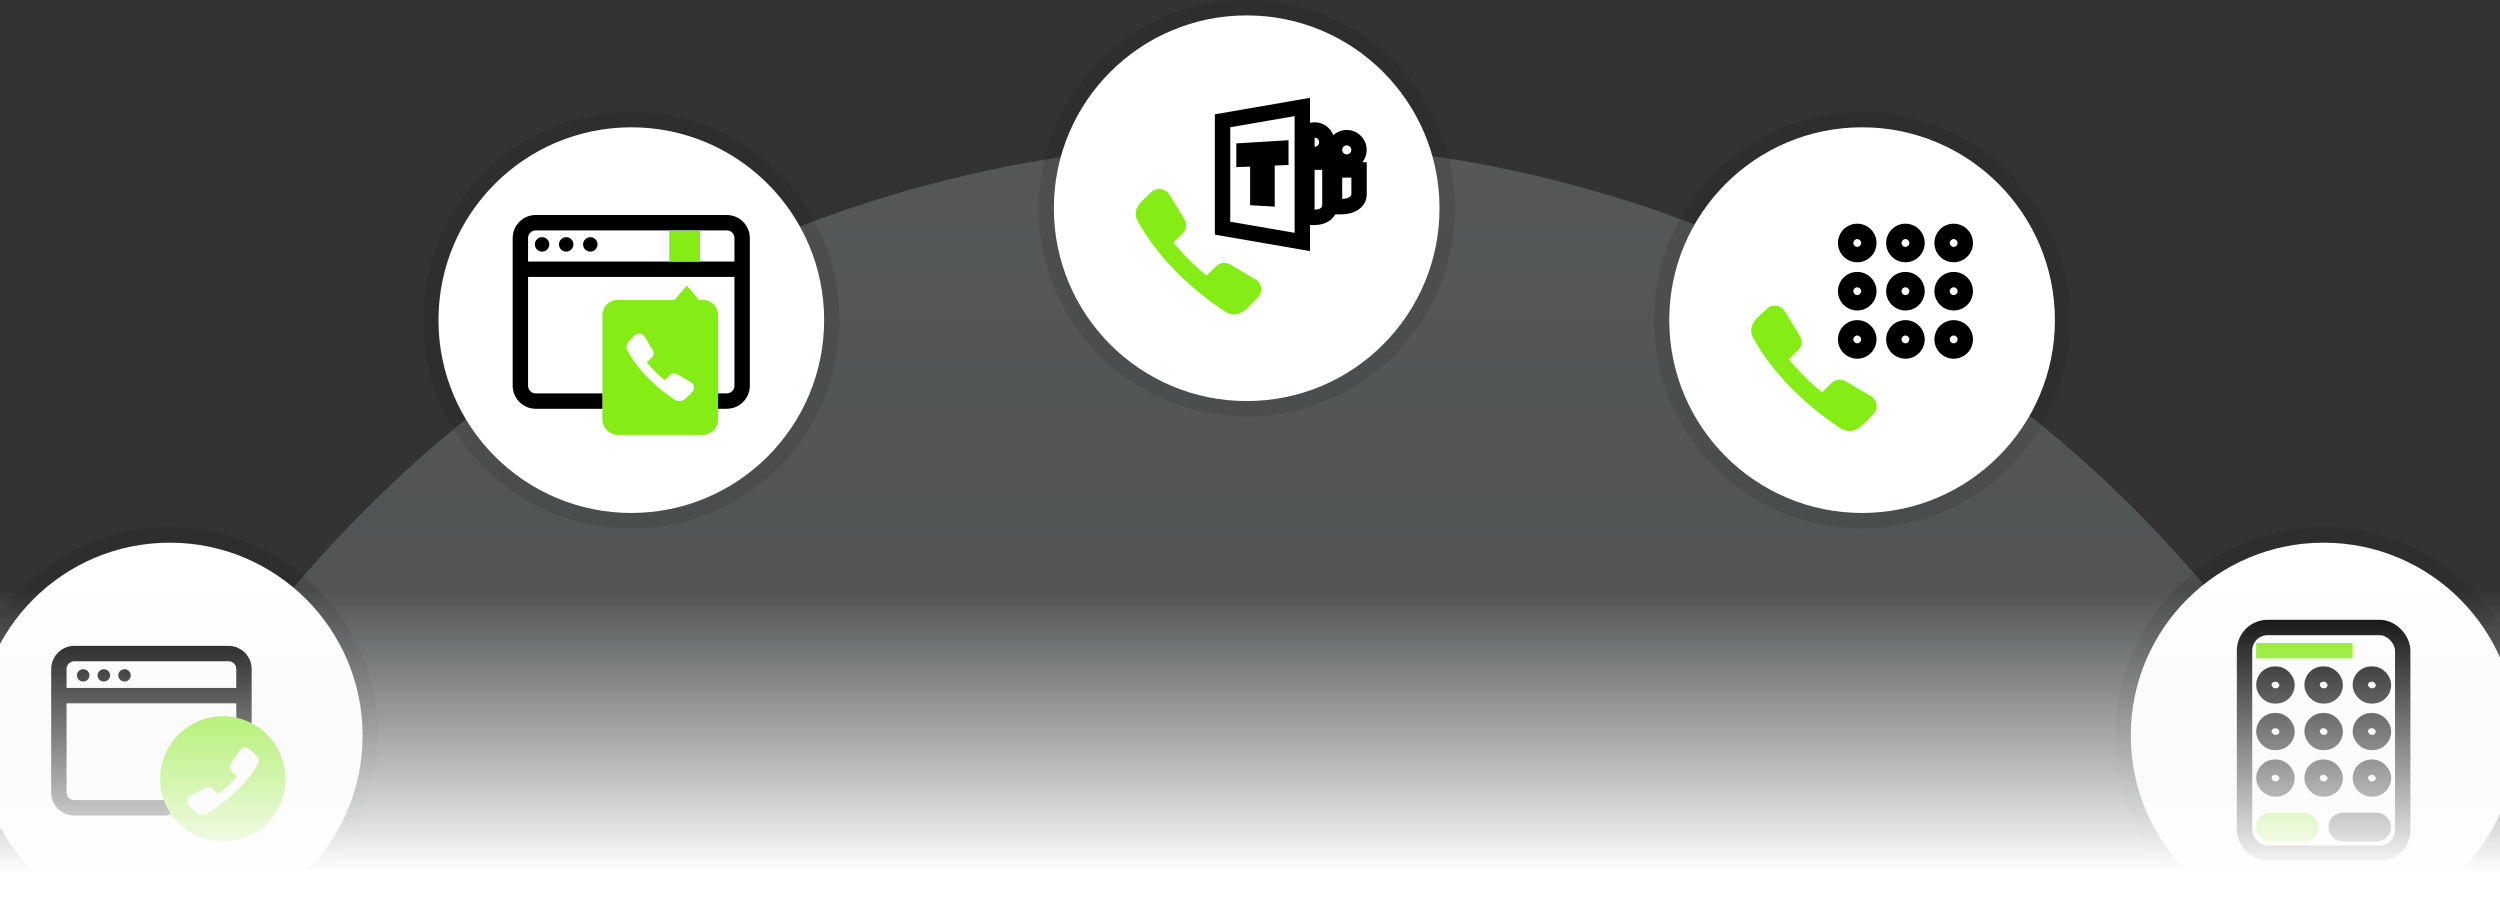 <svg width="325" height="117" viewBox="0 0 325 117" fill="none" xmlns="http://www.w3.org/2000/svg">
<rect x="0" y="0" width="325" height="117" fill="#333333" stroke="none"/>
<circle opacity="0.33" cx="162.5" cy="181.047" r="162.5" fill="url(#paint0_linear)"/>
<circle cx="22.07" cy="95.617" r="25.07" fill="white"/>
<circle cx="22.07" cy="95.617" r="26.07" stroke="black" stroke-opacity="0.1" stroke-width="2"/>
<path d="M7.653 90.434V86.965C7.653 85.86 8.548 84.965 9.653 84.965H29.716C30.821 84.965 31.716 85.86 31.716 86.965V90.434M7.653 90.434H31.716M7.653 90.434L7.652 103.018C7.652 104.122 8.548 105.018 9.652 105.018H21.536M31.716 90.434L31.716 94.992" stroke="black" stroke-width="2" stroke-miterlimit="10" stroke-linecap="round" stroke-linejoin="round"/>
<path d="M10.813 88.6C11.262 88.6 11.625 88.242 11.625 87.8C11.625 87.694 11.603 87.59 11.562 87.492C11.52 87.394 11.46 87.306 11.385 87.232C11.309 87.157 11.22 87.099 11.122 87.059C11.024 87.019 10.919 86.999 10.813 87C10.364 87 10 87.358 10 87.8C10 88.242 10.364 88.6 10.813 88.6ZM13.5 88.6C13.948 88.6 14.312 88.242 14.312 87.8C14.312 87.694 14.29 87.59 14.249 87.492C14.207 87.394 14.147 87.306 14.072 87.232C13.996 87.157 13.907 87.099 13.809 87.059C13.711 87.019 13.606 86.999 13.5 87C13.051 87 12.687 87.358 12.687 87.8C12.687 88.242 13.051 88.6 13.5 88.6ZM16.187 88.6C16.636 88.6 17 88.242 17 87.8C16.999 87.694 16.977 87.59 16.936 87.492C16.895 87.394 16.835 87.306 16.759 87.232C16.684 87.157 16.595 87.099 16.496 87.059C16.398 87.019 16.293 86.999 16.187 87C15.738 87 15.375 87.358 15.375 87.8C15.375 88.242 15.738 88.6 16.187 88.6Z" fill="black"/>
<path fill-rule="evenodd" clip-rule="evenodd" d="M28.968 109.407C33.468 109.407 37.116 105.759 37.116 101.259C37.116 96.759 33.468 93.111 28.968 93.111C24.468 93.111 20.82 96.759 20.82 101.259C20.82 105.759 24.468 109.407 28.968 109.407ZM32.496 97.422C32.094 97.05 31.419 97.127 31.126 97.579L30.012 99.296C29.805 99.614 29.859 100.022 30.143 100.285L30.827 100.916C30.471 101.328 30.063 101.754 29.598 102.185C29.176 102.574 28.761 102.917 28.362 103.217L27.666 102.574C27.382 102.312 26.941 102.262 26.596 102.453L24.738 103.483C24.25 103.754 24.166 104.377 24.569 104.75L24.891 105.047L25.336 105.459L25.337 105.459L25.458 105.571C25.859 105.942 26.472 106.032 26.949 105.748C27.828 105.225 29.145 104.321 30.527 103.043C31.976 101.704 32.958 100.323 33.49 99.419C33.73 99.011 33.638 98.521 33.308 98.176C33.294 98.161 33.279 98.146 33.264 98.132L33.254 98.123L33.253 98.122L32.818 97.72L32.496 97.422Z" fill="#86EC16"/>
<circle cx="82.07" cy="41.617" r="25.07" fill="white"/>
<circle cx="82.07" cy="41.617" r="26.07" stroke="black" stroke-opacity="0.1" stroke-width="2"/>
<line x1="67" y1="35" x2="97.085" y2="35" stroke="black" stroke-width="2"/>
<path fill-rule="evenodd" clip-rule="evenodd" d="M87.709 38.979L89.275 37.1L90.842 38.979H91.351C92.455 38.979 93.351 39.875 93.351 40.979V54.529C93.351 55.633 92.455 56.529 91.351 56.529H80.309C79.204 56.529 78.309 55.633 78.309 54.529V40.979C78.309 39.875 79.204 38.979 80.309 38.979H87.709ZM83.797 43.762C83.521 43.308 82.885 43.231 82.506 43.605L82.203 43.904L81.793 44.308L81.793 44.308L81.783 44.318C81.768 44.332 81.754 44.347 81.741 44.362C81.43 44.709 81.344 45.201 81.57 45.612C82.071 46.521 82.996 47.908 84.362 49.255C85.664 50.538 86.905 51.447 87.733 51.974C88.183 52.259 88.76 52.168 89.139 51.795L89.253 51.682L89.673 51.268L89.976 50.97C90.355 50.595 90.277 49.969 89.817 49.697L88.066 48.661C87.741 48.469 87.326 48.519 87.058 48.783L86.402 49.43C86.025 49.128 85.635 48.783 85.237 48.392C84.799 47.959 84.414 47.53 84.079 47.117L84.723 46.482C84.991 46.218 85.042 45.808 84.847 45.488L83.797 43.762Z" fill="#86EC16"/>
<path fill-rule="evenodd" clip-rule="evenodd" d="M69.648 27.951C67.992 27.951 66.648 29.294 66.648 30.951V50.141C66.648 51.798 67.992 53.141 69.648 53.141H78.306V51.141H69.648C69.096 51.141 68.648 50.694 68.648 50.141V30.951C68.648 30.399 69.096 29.951 69.648 29.951H94.479C95.032 29.951 95.479 30.399 95.479 30.951V50.141C95.479 50.694 95.032 51.141 94.479 51.141H93.348V53.141H94.479C96.136 53.141 97.479 51.798 97.479 50.141V30.951C97.479 29.294 96.136 27.951 94.479 27.951H69.648Z" fill="black"/>
<circle cx="70.471" cy="31.771" r="0.94" fill="black"/>
<circle cx="73.604" cy="31.771" r="0.94" fill="black"/>
<circle cx="76.741" cy="31.771" r="0.94" fill="black"/>
<rect x="87" y="30" width="4" height="4" fill="#86EC16"/>
<circle cx="162.07" cy="27.07" r="25.07" fill="white"/>
<circle cx="162.07" cy="27.07" r="26.07" stroke="black" stroke-opacity="0.1" stroke-width="2"/>
<path d="M154.696 33.895C151.054 30.305 149.421 26.843 149.06 25.561L148.299 26.312C147.643 26.958 147.443 27.93 147.885 28.733C148.814 30.421 150.534 32.998 153.07 35.498C155.488 37.883 157.792 39.571 159.331 40.548C160.166 41.078 161.239 40.908 161.941 40.216L162.932 39.238C161.704 38.953 158.337 37.486 154.696 33.895Z" fill="#86EC16"/>
<path d="M149.623 25.006C150.328 24.311 151.508 24.454 152.021 25.297L153.972 28.503C154.333 29.098 154.238 29.858 153.741 30.349L152.399 31.672C151.694 32.367 150.514 32.224 150.001 31.381L148.05 28.175C147.688 27.581 147.783 26.82 148.281 26.329L149.623 25.006Z" fill="#86EC16"/>
<path d="M163.495 38.683C164.2 37.988 164.055 36.825 163.2 36.319L159.949 34.396C159.346 34.039 158.574 34.133 158.076 34.623L156.734 35.946C156.029 36.641 156.174 37.805 157.029 38.311L160.281 40.234C160.884 40.591 161.656 40.497 162.153 40.007L163.495 38.683Z" fill="#86EC16"/>
<path d="M173.953 20.609L173.244 21.315L173.246 21.317L173.953 20.609ZM174.459 20.951L174.068 21.871L174.073 21.873L174.459 20.951ZM173.612 20.103L172.689 20.489L172.692 20.496L173.612 20.103ZM173.612 18.867L172.691 18.477L172.689 18.481L173.612 18.867ZM174.459 18.02L174.073 17.097L174.067 17.1L174.459 18.02ZM175.695 18.02L176.085 17.099L176.081 17.098L175.695 18.02ZM176.542 18.867L177.465 18.482L177.462 18.476L176.542 18.867ZM176.542 20.103L177.463 20.494L177.465 20.49L176.542 20.103ZM175.695 20.951L176.081 21.873L176.087 21.871L175.695 20.951ZM173.488 22.084V21.084H172.488V22.084H173.488ZM173.488 26.87H172.488V27.87H173.488V26.87ZM176.678 22.084H177.678V21.084H176.678V22.084ZM176.678 25.22H175.678V25.24L175.679 25.26L176.678 25.22ZM176.451 26.014L177.262 26.598L177.27 26.587L177.277 26.577L176.451 26.014ZM175.874 26.522L175.398 25.643L175.397 25.644L175.874 26.522ZM175.102 26.792L174.928 25.807L174.916 25.809L175.102 26.792ZM174.285 26.87V27.87L174.291 27.87L174.285 26.87ZM170.903 20.077L170.91 19.077L170.896 19.077L170.903 20.077ZM171.52 19.953L171.128 19.033L171.127 19.033L171.52 19.953ZM170.287 19.953L170.685 19.035L170.681 19.033L170.287 19.953ZM170.118 19.85L170.71 19.044L170.71 19.044L170.118 19.85ZM169.898 19.713H168.898V20.338L169.459 20.612L169.898 19.713ZM169.898 17.261L169.461 16.362L168.898 16.636V17.261H169.898ZM170.118 17.125L169.525 16.32L169.525 16.32L170.118 17.125ZM170.287 17.022L170.681 17.941L170.683 17.941L170.287 17.022ZM170.901 16.898L170.894 17.898L170.908 17.898L170.901 16.898ZM171.519 17.022L171.126 17.942L171.128 17.943L171.519 17.022ZM172.366 17.869L173.288 17.482L173.286 17.478L172.366 17.869ZM172.367 19.105L173.288 19.495L173.289 19.492L172.367 19.105ZM169.898 28.135H168.898V28.942L169.687 29.113L169.898 28.135ZM170.101 28.185L170.361 27.22L170.361 27.22L170.101 28.185ZM169.898 21.086V20.086H168.898V21.086H169.898ZM172.889 21.086H173.889V20.086H172.889V21.086ZM172.889 26.624H171.889V26.643L171.89 26.662L172.889 26.624ZM172.689 27.418L173.537 27.948L173.543 27.937L173.549 27.927L172.689 27.418ZM172.181 27.922L172.699 28.777L172.704 28.774L172.181 27.922ZM171.499 28.188L171.301 27.208L171.289 27.21L171.499 28.188ZM170.779 28.266L170.775 29.266L170.785 29.266L170.779 28.266ZM170.311 28.231L170.454 27.242L170.447 27.241L170.311 28.231ZM158.93 29.662H157.93V30.503L158.759 30.647L158.93 29.662ZM169.3 31.456L169.129 32.442L170.3 32.645V31.456H169.3ZM158.93 15.702L158.759 14.717L157.93 14.86V15.702H158.93ZM169.3 13.907H170.3V12.719L169.129 12.922L169.3 13.907ZM166.508 19.291H167.508V18.228L166.447 18.293L166.508 19.291ZM161.722 19.583L161.662 18.584L160.722 18.642V19.583H161.722ZM166.508 20.487L166.553 21.486L167.508 21.444V20.487H166.508ZM164.713 20.567L164.669 19.568L163.713 19.611V20.567H164.713ZM164.713 25.802L164.655 26.801L165.713 26.863V25.802H164.713ZM163.517 25.733H162.517V26.676L163.459 26.731L163.517 25.733ZM163.517 20.614H164.517V19.573L163.477 19.615L163.517 20.614ZM161.722 20.686H160.722V21.727L161.763 21.686L161.722 20.686ZM173.246 21.317C173.482 21.553 173.761 21.741 174.068 21.871L174.85 20.03C174.779 20 174.714 19.957 174.66 19.902L173.246 21.317ZM172.692 20.496C172.822 20.802 173.01 21.08 173.244 21.315L174.662 19.904C174.606 19.848 174.562 19.782 174.531 19.711L172.692 20.496ZM172.689 18.481C172.42 19.124 172.42 19.847 172.689 20.489L174.534 19.718C174.472 19.568 174.472 19.401 174.534 19.254L172.689 18.481ZM174.067 17.1C173.449 17.363 172.954 17.856 172.691 18.477L174.532 19.258C174.592 19.116 174.706 19.002 174.851 18.94L174.067 17.1ZM176.081 17.098C175.439 16.829 174.716 16.829 174.073 17.098L174.845 18.943C174.994 18.88 175.161 18.881 175.309 18.942L176.081 17.098ZM177.462 18.476C177.199 17.857 176.707 17.363 176.085 17.099L175.305 18.941C175.446 19.001 175.561 19.114 175.622 19.259L177.462 18.476ZM177.465 20.49C177.734 19.847 177.733 19.124 177.465 18.482L175.62 19.253C175.682 19.402 175.682 19.569 175.62 19.717L177.465 20.49ZM176.087 21.871C176.705 21.608 177.2 21.115 177.463 20.494L175.622 19.713C175.562 19.855 175.448 19.969 175.303 20.031L176.087 21.871ZM174.073 21.873C174.715 22.142 175.438 22.142 176.081 21.873L175.309 20.028C175.16 20.091 174.993 20.09 174.845 20.028L174.073 21.873ZM172.488 22.084V26.87H174.488V22.084H172.488ZM176.678 21.084H173.488V23.084H176.678V21.084ZM177.678 25.22V22.084H175.678V25.22H177.678ZM177.277 26.577C177.557 26.166 177.697 25.677 177.677 25.181L175.679 25.26C175.681 25.328 175.662 25.395 175.624 25.451L177.277 26.577ZM176.351 27.401C176.714 27.205 177.024 26.929 177.262 26.598L175.639 25.43C175.574 25.52 175.492 25.592 175.398 25.643L176.351 27.401ZM175.275 27.777C175.652 27.711 176.015 27.584 176.352 27.401L175.397 25.644C175.251 25.723 175.093 25.778 174.928 25.807L175.275 27.777ZM174.291 27.87C174.623 27.868 174.956 27.837 175.287 27.775L174.916 25.809C174.709 25.849 174.496 25.869 174.28 25.87L174.291 27.87ZM173.488 27.87H174.285V25.87H173.488V27.87ZM170.896 21.077C171.246 21.08 171.592 21.009 171.913 20.872L171.127 19.033C171.057 19.063 170.983 19.078 170.91 19.077L170.896 21.077ZM169.89 20.87C170.215 21.011 170.562 21.08 170.91 21.077L170.896 19.077C170.821 19.078 170.749 19.063 170.685 19.035L169.89 20.87ZM169.525 20.655C169.579 20.694 169.707 20.792 169.894 20.872L170.681 19.033C170.69 19.037 170.7 19.042 170.709 19.047C170.719 19.052 170.727 19.057 170.732 19.06C170.737 19.063 170.739 19.065 170.735 19.062C170.733 19.061 170.73 19.059 170.726 19.056C170.722 19.053 170.717 19.049 170.71 19.044L169.525 20.655ZM169.459 20.612C169.473 20.619 169.479 20.623 169.483 20.625C169.49 20.629 169.496 20.634 169.525 20.655L170.71 19.044C170.643 18.994 170.523 18.906 170.337 18.815L169.459 20.612ZM168.898 17.261V19.713H170.898V17.261H168.898ZM169.525 16.32C169.496 16.341 169.489 16.346 169.483 16.35C169.48 16.352 169.474 16.356 169.461 16.362L170.336 18.16C170.522 18.07 170.643 17.98 170.71 17.931L169.525 16.32ZM169.894 16.103C169.707 16.183 169.578 16.281 169.525 16.32L170.71 17.931C170.717 17.926 170.722 17.922 170.726 17.919C170.731 17.916 170.733 17.914 170.735 17.913C170.739 17.91 170.737 17.911 170.732 17.914C170.727 17.918 170.72 17.922 170.71 17.927C170.7 17.933 170.69 17.937 170.681 17.941L169.894 16.103ZM170.908 15.898C170.558 15.895 170.212 15.966 169.892 16.104L170.683 17.941C170.75 17.912 170.822 17.897 170.894 17.898L170.908 15.898ZM171.912 16.102C171.591 15.965 171.244 15.895 170.894 15.898L170.908 17.898C170.982 17.897 171.056 17.912 171.126 17.942L171.912 16.102ZM173.286 17.478C173.023 16.859 172.53 16.365 171.909 16.101L171.128 17.943C171.27 18.003 171.384 18.116 171.446 18.261L173.286 17.478ZM173.289 19.492C173.558 18.849 173.558 18.125 173.288 17.482L171.444 18.257C171.506 18.405 171.506 18.571 171.445 18.719L173.289 19.492ZM171.912 20.873C172.531 20.609 173.025 20.116 173.288 19.495L171.446 18.715C171.386 18.858 171.272 18.971 171.128 19.033L171.912 20.873ZM169.687 29.113C169.746 29.125 169.788 29.137 169.84 29.151L170.361 27.22C170.304 27.204 170.222 27.182 170.11 27.158L169.687 29.113ZM168.898 21.086V28.135H170.898V21.086H168.898ZM172.889 20.086H169.898V22.086H172.889V20.086ZM173.889 26.624V21.086H171.889V26.624H173.889ZM173.549 27.927C173.79 27.521 173.906 27.055 173.889 26.587L171.89 26.662C171.893 26.75 171.871 26.835 171.828 26.908L173.549 27.927ZM172.704 28.774C173.043 28.566 173.327 28.283 173.537 27.948L171.841 26.887C171.794 26.962 171.731 27.024 171.657 27.07L172.704 28.774ZM171.696 29.169C172.05 29.097 172.39 28.965 172.699 28.777L171.662 27.067C171.551 27.134 171.428 27.182 171.301 27.208L171.696 29.169ZM170.785 29.266C171.093 29.264 171.402 29.232 171.708 29.166L171.289 27.21C171.122 27.246 170.949 27.265 170.773 27.266L170.785 29.266ZM170.168 29.221C170.371 29.25 170.574 29.265 170.775 29.266L170.784 27.266C170.672 27.265 170.562 27.257 170.454 27.242L170.168 29.221ZM169.84 29.151C169.912 29.17 170.025 29.201 170.176 29.222L170.447 27.241C170.439 27.24 170.434 27.239 170.427 27.237C170.415 27.234 170.4 27.23 170.361 27.22L169.84 29.151ZM158.759 30.647L169.129 32.442L169.47 30.471L159.1 28.676L158.759 30.647ZM157.93 15.702V29.662H159.93V15.702H157.93ZM169.129 12.922L158.759 14.717L159.1 16.687L169.47 14.893L169.129 12.922ZM170.3 31.456V13.907H168.3V31.456H170.3ZM166.447 18.293L161.662 18.584L161.783 20.581L166.569 20.289L166.447 18.293ZM167.508 20.487V19.291H165.508V20.487H167.508ZM164.758 21.566L166.553 21.486L166.464 19.488L164.669 19.568L164.758 21.566ZM165.713 25.802V20.567H163.713V25.802H165.713ZM163.459 26.731L164.655 26.801L164.772 24.804L163.576 24.734L163.459 26.731ZM162.517 20.614V25.733H164.517V20.614H162.517ZM161.763 21.686L163.557 21.613L163.477 19.615L161.682 19.687L161.763 21.686ZM160.722 19.583V20.686H162.722V19.583H160.722Z" fill="black"/>
<circle cx="242.07" cy="41.617" r="25.07" fill="white"/>
<circle cx="242.07" cy="41.617" r="26.07" stroke="black" stroke-opacity="0.1" stroke-width="2"/>
<path d="M234.704 49.068C231.062 45.478 229.429 42.016 229.068 40.734L228.307 41.484C227.651 42.13 227.45 43.103 227.893 43.906C228.822 45.594 230.542 48.171 233.078 50.671C235.496 53.055 237.8 54.744 239.339 55.721C240.174 56.251 241.246 56.081 241.948 55.389L242.94 54.411C241.712 54.126 238.345 52.659 234.704 49.068Z" fill="#86EC16"/>
<path d="M229.631 40.179C230.336 39.484 231.516 39.627 232.029 40.47L233.979 43.676C234.341 44.27 234.246 45.031 233.749 45.522L232.407 46.845C231.702 47.54 230.522 47.397 230.009 46.554L228.058 43.348C227.696 42.754 227.791 41.993 228.288 41.502L229.631 40.179Z" fill="#86EC16"/>
<path d="M243.503 53.856C244.208 53.161 244.063 51.998 243.208 51.492L239.956 49.569C239.353 49.212 238.581 49.306 238.084 49.796L236.742 51.119C236.037 51.814 236.182 52.978 237.037 53.483L240.288 55.407C240.892 55.764 241.663 55.67 242.161 55.179L243.503 53.856Z" fill="#86EC16"/>
<path fill-rule="evenodd" clip-rule="evenodd" d="M240.934 31.589C240.934 31.869 241.161 32.096 241.441 32.096C241.721 32.096 241.948 31.869 241.948 31.589C241.948 31.309 241.721 31.082 241.441 31.082C241.161 31.082 240.934 31.309 240.934 31.589ZM241.441 29.082C240.056 29.082 238.934 30.204 238.934 31.589C238.934 32.974 240.056 34.096 241.441 34.096C242.825 34.096 243.948 32.974 243.948 31.589C243.948 30.204 242.825 29.082 241.441 29.082ZM240.934 37.856C240.934 38.136 241.161 38.363 241.441 38.363C241.721 38.363 241.948 38.136 241.948 37.856C241.948 37.576 241.721 37.349 241.441 37.349C241.161 37.349 240.934 37.576 240.934 37.856ZM241.441 35.349C240.056 35.349 238.934 36.472 238.934 37.856C238.934 39.241 240.056 40.363 241.441 40.363C242.825 40.363 243.948 39.241 243.948 37.856C243.948 36.472 242.825 35.349 241.441 35.349ZM241.441 44.632C241.161 44.632 240.934 44.405 240.934 44.125C240.934 43.845 241.161 43.618 241.441 43.618C241.721 43.618 241.948 43.845 241.948 44.125C241.948 44.405 241.721 44.632 241.441 44.632ZM238.934 44.125C238.934 42.74 240.056 41.618 241.441 41.618C242.825 41.618 243.948 42.74 243.948 44.125C243.948 45.509 242.825 46.632 241.441 46.632C240.056 46.632 238.934 45.509 238.934 44.125ZM247.199 31.589C247.199 31.869 247.426 32.096 247.706 32.096C247.986 32.096 248.213 31.869 248.213 31.589C248.213 31.309 247.986 31.082 247.706 31.082C247.426 31.082 247.199 31.309 247.199 31.589ZM247.706 29.082C246.321 29.082 245.199 30.204 245.199 31.589C245.199 32.974 246.321 34.096 247.706 34.096C249.091 34.096 250.213 32.974 250.213 31.589C250.213 30.204 249.091 29.082 247.706 29.082ZM247.706 38.363C247.426 38.363 247.199 38.136 247.199 37.856C247.199 37.576 247.426 37.349 247.706 37.349C247.986 37.349 248.213 37.576 248.213 37.856C248.213 38.136 247.986 38.363 247.706 38.363ZM245.199 37.856C245.199 36.472 246.321 35.349 247.706 35.349C249.091 35.349 250.213 36.472 250.213 37.856C250.213 39.241 249.091 40.363 247.706 40.363C246.321 40.363 245.199 39.241 245.199 37.856ZM247.199 44.125C247.199 44.405 247.426 44.632 247.706 44.632C247.986 44.632 248.213 44.405 248.213 44.125C248.213 43.845 247.986 43.618 247.706 43.618C247.426 43.618 247.199 43.845 247.199 44.125ZM247.706 41.618C246.321 41.618 245.199 42.74 245.199 44.125C245.199 45.509 246.321 46.632 247.706 46.632C249.091 46.632 250.213 45.509 250.213 44.125C250.213 42.74 249.091 41.618 247.706 41.618ZM253.979 32.096C253.699 32.096 253.472 31.869 253.472 31.589C253.472 31.309 253.699 31.082 253.979 31.082C254.259 31.082 254.486 31.309 254.486 31.589C254.486 31.869 254.259 32.096 253.979 32.096ZM251.472 31.589C251.472 30.204 252.594 29.082 253.979 29.082C255.364 29.082 256.486 30.204 256.486 31.589C256.486 32.974 255.364 34.096 253.979 34.096C252.594 34.096 251.472 32.974 251.472 31.589ZM253.472 37.856C253.472 38.136 253.699 38.363 253.979 38.363C254.259 38.363 254.486 38.136 254.486 37.856C254.486 37.576 254.259 37.349 253.979 37.349C253.699 37.349 253.472 37.576 253.472 37.856ZM253.979 35.349C252.594 35.349 251.472 36.472 251.472 37.856C251.472 39.241 252.594 40.363 253.979 40.363C255.364 40.363 256.486 39.241 256.486 37.856C256.486 36.472 255.364 35.349 253.979 35.349ZM253.979 44.632C253.699 44.632 253.472 44.405 253.472 44.125C253.472 43.845 253.699 43.618 253.979 43.618C254.259 43.618 254.486 43.845 254.486 44.125C254.486 44.405 254.259 44.632 253.979 44.632ZM251.472 44.125C251.472 42.74 252.594 41.618 253.979 41.618C255.364 41.618 256.486 42.74 256.486 44.125C256.486 45.509 255.364 46.632 253.979 46.632C252.594 46.632 251.472 45.509 251.472 44.125Z" fill="black"/>
<circle cx="302.07" cy="95.617" r="25.07" fill="white"/>
<circle cx="302.07" cy="95.617" r="26.07" stroke="black" stroke-opacity="0.1" stroke-width="2"/>
<rect x="293.297" y="105.646" width="8.148" height="3.761" rx="1.88" fill="#86EC16"/>
<rect x="303.635" y="106.587" width="6.268" height="1.88" rx="0.94" stroke="black" stroke-width="1.88"/>
<rect x="291.789" y="81.575" width="20.563" height="29.338" rx="3" stroke="black" stroke-width="2"/>
<line x1="293.297" y1="84.59" x2="305.832" y2="84.59" stroke="#86EC16" stroke-width="2"/>
<rect x="294.301" y="87.63" width="3.014" height="2.842" rx="1.421" stroke="black" stroke-width="2"/>
<rect x="294.301" y="93.682" width="3.014" height="2.842" rx="1.421" stroke="black" stroke-width="2"/>
<rect x="294.301" y="99.734" width="3.014" height="2.842" rx="1.421" stroke="black" stroke-width="2"/>
<rect x="300.566" y="87.629" width="3.014" height="2.842" rx="1.421" stroke="black" stroke-width="2"/>
<rect x="300.566" y="93.682" width="3.014" height="2.842" rx="1.421" stroke="black" stroke-width="2"/>
<rect x="300.566" y="99.734" width="3.014" height="2.842" rx="1.421" stroke="black" stroke-width="2"/>
<rect x="306.84" y="87.629" width="3.014" height="2.842" rx="1.421" stroke="black" stroke-width="2"/>
<rect x="306.84" y="93.682" width="3.014" height="2.842" rx="1.421" stroke="black" stroke-width="2"/>
<rect x="306.84" y="99.734" width="3.014" height="2.842" rx="1.421" stroke="black" stroke-width="2"/>
<rect y="76.547" width="325" height="42" fill="url(#paint1_linear)"/>
<defs>
<linearGradient id="paint0_linear" x1="162.5" y1="18.547" x2="162.5" y2="343.547" gradientUnits="userSpaceOnUse">
<stop stop-color="#9BA3A2"/>
<stop offset="1" stop-color="#626A69"/>
</linearGradient>
<linearGradient id="paint1_linear" x1="209.02" y1="113.547" x2="209.02" y2="76.547" gradientUnits="userSpaceOnUse">
<stop stop-color="white"/>
<stop offset="1" stop-color="#EEEEEE" stop-opacity="0"/>
</linearGradient>
</defs>
</svg>
